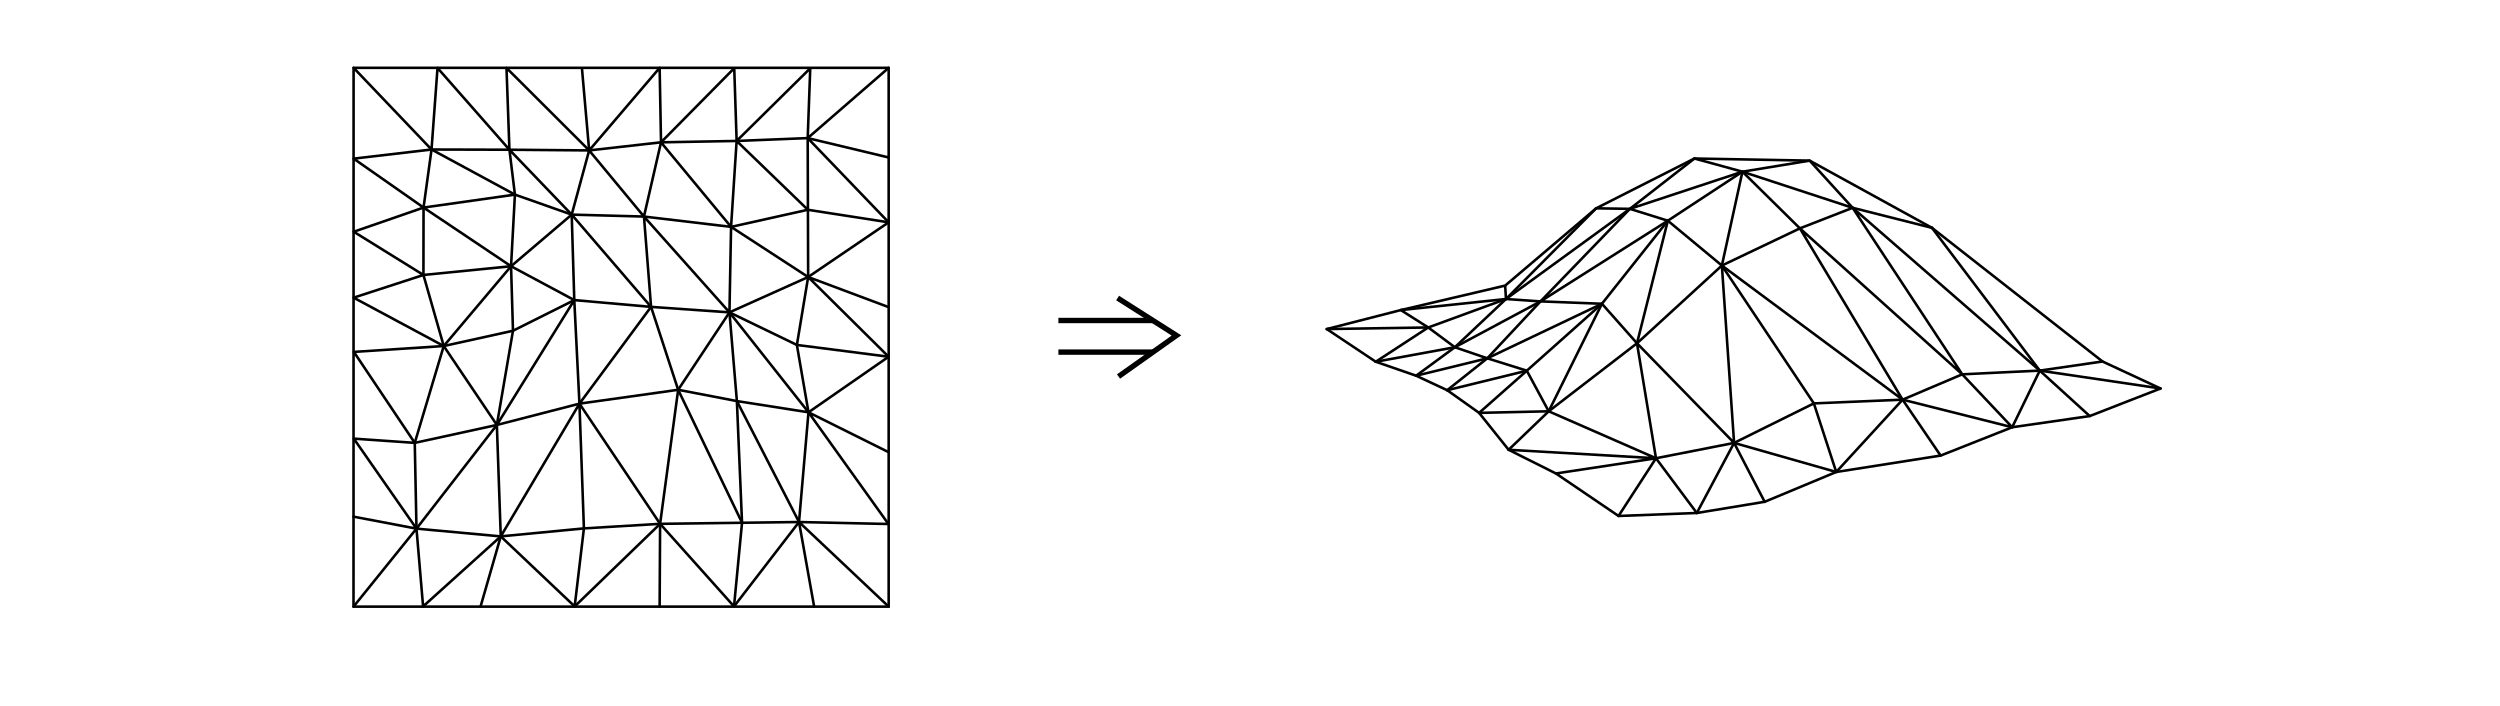 <?xml version="1.0" encoding="UTF-8" standalone="no"?>
<!-- Created with Inkscape (http://www.inkscape.org/) -->

<svg
   xmlns:dc="http://purl.org/dc/elements/1.1/"
   xmlns:cc="http://creativecommons.org/ns#"
   xmlns:rdf="http://www.w3.org/1999/02/22-rdf-syntax-ns#"
   xmlns:svg="http://www.w3.org/2000/svg"
   xmlns="http://www.w3.org/2000/svg"
   xmlns:sodipodi="http://sodipodi.sourceforge.net/DTD/sodipodi-0.dtd"
   xmlns:inkscape="http://www.inkscape.org/namespaces/inkscape"
   width="177mm"
   height="50mm"
   viewBox="0 0 177 50"
   version="1.1"
   id="svg8"
   inkscape:version="0.92.4 (5da689c313, 2019-01-14)"
   sodipodi:docname="TIN.svg"
   inkscape:export-filename="C:\Users\marce\Desktop\TIN.png"
   inkscape:export-xdpi="120"
   inkscape:export-ydpi="120">
  <defs
     id="defs2" />
  <sodipodi:namedview
     id="base"
     pagecolor="#ffffff"
     bordercolor="#666666"
     borderopacity="1.0"
     inkscape:pageopacity="0.0"
     inkscape:pageshadow="2"
     inkscape:zoom="1.61775"
     inkscape:cx="388.18287"
     inkscape:cy="59.663939"
     inkscape:document-units="mm"
     inkscape:current-layer="g1007"
     showgrid="false"
     inkscape:snap-bbox="true"
     inkscape:snap-bbox-midpoints="true"
     inkscape:bbox-nodes="true"
     inkscape:snap-bbox-edge-midpoints="true"
     inkscape:snap-object-midpoints="true"
     inkscape:window-width="1920"
     inkscape:window-height="1001"
     inkscape:window-x="1911"
     inkscape:window-y="-9"
     inkscape:window-maximized="1" />
  <g
     inkscape:label="Vrstva 1"
     inkscape:groupmode="layer"
     id="layer1"
     transform="translate(0,-247)">
    <g
       id="g1007"
       transform="matrix(0.395,0,0,0.395,31.651,228.752)"
       inkscape:export-xdpi="120"
       inkscape:export-ydpi="120">
      <path
         sodipodi:nodetypes="ccccccccccccccccc"
         inkscape:connector-curvature="0"
         id="path826"
         d="m 209.976,138.68 v 0 l 14.032,-0.535 12.161,-2.005 12.829,-5.345 18.709,-2.94 12.829,-5.078 13.898,-2.005 12.695,-4.944 -21.649,-3.207 -13.898,0.668 -10.691,4.544 -15.903,0.668 -14.299,7.083 -14,2.751 -17.939,2.728 z"
         style="fill:none;stroke:#000000;stroke-width:0.465;stroke-linecap:round;stroke-linejoin:round;stroke-miterlimit:4;stroke-dasharray:none;stroke-opacity:1;paint-order:stroke fill markers"
         inkscape:export-filename="C:\Users\marce\Desktop\TIN.png"
         inkscape:export-xdpi="120"
         inkscape:export-ydpi="120" />
      <path
         inkscape:connector-curvature="0"
         id="path828"
         d="m 224.008,138.146 6.682,-12.562 5.479,10.557"
         style="fill:none;stroke:#000000;stroke-width:0.466;stroke-linecap:round;stroke-linejoin:round;stroke-miterlimit:4;stroke-dasharray:none;stroke-opacity:1;paint-order:stroke fill markers"
         inkscape:export-filename="C:\Users\marce\Desktop\TIN.png"
         inkscape:export-xdpi="120"
         inkscape:export-ydpi="120" />
      <path
         inkscape:connector-curvature="0"
         id="path830"
         d="m 230.689,125.584 18.308,5.212 -4.009,-12.294"
         style="fill:none;stroke:#000000;stroke-width:0.465;stroke-linecap:round;stroke-linejoin:round;stroke-miterlimit:4;stroke-dasharray:none;stroke-opacity:1;paint-order:stroke fill markers"
         inkscape:export-filename="C:\Users\marce\Desktop\TIN.png"
         inkscape:export-xdpi="120"
         inkscape:export-ydpi="120" />
      <path
         inkscape:connector-curvature="0"
         id="path832"
         d="m 248.997,130.796 11.893,-12.963 6.815,10.023"
         style="fill:none;stroke:#000000;stroke-width:0.465;stroke-linecap:round;stroke-linejoin:round;stroke-miterlimit:4;stroke-dasharray:none;stroke-opacity:1;paint-order:stroke fill markers"
         inkscape:export-filename="C:\Users\marce\Desktop\TIN.png"
         inkscape:export-xdpi="120"
         inkscape:export-ydpi="120" />
      <path
         inkscape:connector-curvature="0"
         id="path834"
         d="m 260.891,117.833 19.644,4.944 -8.954,-9.488"
         style="fill:none;stroke:#000000;stroke-width:0.465;stroke-linecap:round;stroke-linejoin:round;stroke-miterlimit:4;stroke-dasharray:none;stroke-opacity:1;paint-order:stroke fill markers"
         inkscape:export-filename="C:\Users\marce\Desktop\TIN.png"
         inkscape:export-xdpi="120"
         inkscape:export-ydpi="120" />
      <path
         inkscape:connector-curvature="0"
         id="path836"
         d="m 280.535,122.778 4.944,-10.156 8.954,8.152"
         style="fill:none;stroke:#000000;stroke-width:0.465;stroke-linecap:round;stroke-linejoin:round;stroke-miterlimit:4;stroke-dasharray:none;stroke-opacity:1;paint-order:stroke fill markers"
         inkscape:export-filename="C:\Users\marce\Desktop\TIN.png"
         inkscape:export-xdpi="120"
         inkscape:export-ydpi="120" />
      <path
         inkscape:connector-curvature="0"
         id="path838"
         d="m 307.128,115.829 -10.404,-4.84 -11.245,1.633 -19.324,-25.587"
         style="fill:none;stroke:#000000;stroke-width:0.465;stroke-linecap:round;stroke-linejoin:round;stroke-miterlimit:4;stroke-dasharray:none;stroke-opacity:1;paint-order:stroke fill markers"
         inkscape:export-filename="C:\Users\marce\Desktop\TIN.png"
         inkscape:export-xdpi="120"
         inkscape:export-ydpi="120" />
      <path
         inkscape:connector-curvature="0"
         id="path840"
         d="M 296.724,110.989 266.156,87.035"
         style="fill:none;stroke:#000000;stroke-width:0.465;stroke-linecap:round;stroke-linejoin:round;stroke-miterlimit:4;stroke-dasharray:none;stroke-opacity:1;paint-order:stroke fill markers"
         inkscape:export-filename="C:\Users\marce\Desktop\TIN.png"
         inkscape:export-xdpi="120"
         inkscape:export-ydpi="120" />
      <path
         sodipodi:nodetypes="cc"
         inkscape:connector-curvature="0"
         id="path842"
         d="m 216.689,128.335 7.318,9.811"
         style="fill:none;stroke:#000000;stroke-width:0.465;stroke-linecap:round;stroke-linejoin:round;stroke-miterlimit:4;stroke-dasharray:none;stroke-opacity:1;paint-order:stroke fill markers"
         inkscape:export-filename="C:\Users\marce\Desktop\TIN.png"
         inkscape:export-xdpi="120"
         inkscape:export-ydpi="120" />
      <path
         sodipodi:nodetypes="cc"
         inkscape:connector-curvature="0"
         id="path844"
         d="m 209.976,138.68 6.713,-10.345"
         style="fill:none;stroke:#000000;stroke-width:0.465;stroke-linecap:round;stroke-linejoin:round;stroke-miterlimit:4;stroke-dasharray:none;stroke-opacity:1;paint-order:stroke fill markers"
         inkscape:export-filename="C:\Users\marce\Desktop\TIN.png"
         inkscape:export-xdpi="120"
         inkscape:export-ydpi="120" />
      <path
         inkscape:connector-curvature="0"
         id="path846"
         d="m 216.689,128.335 -3.403,-20.606 17.403,17.855 -2.19,-31.793 16.489,24.711"
         style="fill:none;stroke:#000000;stroke-width:0.465;stroke-linecap:round;stroke-linejoin:round;stroke-miterlimit:4;stroke-dasharray:none;stroke-opacity:1;paint-order:stroke fill markers"
         sodipodi:nodetypes="ccccc"
         inkscape:export-filename="C:\Users\marce\Desktop\TIN.png"
         inkscape:export-xdpi="120"
         inkscape:export-ydpi="120" />
      <path
         inkscape:connector-curvature="0"
         id="path848"
         d="M 228.5,93.791 260.891,117.833 242.485,87.129 271.582,113.29 251.934,83.444 285.48,112.622"
         style="fill:none;stroke:#000000;stroke-width:0.465;stroke-linecap:round;stroke-linejoin:round;stroke-miterlimit:4;stroke-dasharray:none;stroke-opacity:1;paint-order:stroke fill markers"
         inkscape:export-filename="C:\Users\marce\Desktop\TIN.png"
         inkscape:export-xdpi="120"
         inkscape:export-ydpi="120" />
      <path
         inkscape:connector-curvature="0"
         id="path850"
         d="m 266.156,87.035 -14.221,-3.591 -9.449,3.685 -13.985,6.662 -15.214,13.938"
         style="fill:none;stroke:#000000;stroke-width:0.465;stroke-linecap:round;stroke-linejoin:round;stroke-miterlimit:4;stroke-dasharray:none;stroke-opacity:1;paint-order:stroke fill markers"
         sodipodi:nodetypes="ccccc"
         inkscape:export-filename="C:\Users\marce\Desktop\TIN.png"
         inkscape:export-xdpi="120"
         inkscape:export-ydpi="120" />
      <path
         inkscape:connector-curvature="0"
         id="path852"
         d="m 198.751,131.063 -8.474,-4.247 26.413,1.519 -19.231,-8.417 15.828,-12.19 -6.284,-7.087 11.812,-14.883 9.686,8.032 3.685,-16.82 10.3,10.158"
         style="fill:none;stroke:#000000;stroke-width:0.465;stroke-linecap:round;stroke-linejoin:round;stroke-miterlimit:4;stroke-dasharray:none;stroke-opacity:1;paint-order:stroke fill markers"
         sodipodi:nodetypes="cccccccccc"
         inkscape:export-filename="C:\Users\marce\Desktop\TIN.png"
         inkscape:export-xdpi="120"
         inkscape:export-ydpi="120" />
      <path
         inkscape:connector-curvature="0"
         id="path854"
         d="m 218.814,85.759 -5.528,21.97"
         style="fill:none;stroke:#000000;stroke-width:0.465;stroke-linecap:round;stroke-linejoin:round;stroke-miterlimit:4;stroke-dasharray:none;stroke-opacity:1;paint-order:stroke fill markers"
         inkscape:export-filename="C:\Users\marce\Desktop\TIN.png"
         inkscape:export-xdpi="120"
         inkscape:export-ydpi="120" />
      <path
         inkscape:connector-curvature="0"
         id="path856"
         d="m 190.277,126.817 7.182,-6.898 -3.922,-7.276 13.465,-12.001 -11.009,-0.425 22.82,-14.458 13.371,-8.788 19.749,6.473"
         style="fill:none;stroke:#000000;stroke-width:0.465;stroke-linecap:round;stroke-linejoin:round;stroke-miterlimit:4;stroke-dasharray:none;stroke-opacity:1;paint-order:stroke fill markers"
         inkscape:export-filename="C:\Users\marce\Desktop\TIN.png"
         inkscape:export-xdpi="120"
         inkscape:export-ydpi="120" />
      <path
         inkscape:connector-curvature="0"
         id="path858"
         d="m 266.156,87.035 -21.923,-12.048 -12.048,1.984 -8.599,-2.362 -11.576,9.024 20.174,-6.662"
         style="fill:none;stroke:#000000;stroke-width:0.465;stroke-linecap:round;stroke-linejoin:round;stroke-miterlimit:4;stroke-dasharray:none;stroke-opacity:1;paint-order:stroke fill markers"
         inkscape:export-filename="C:\Users\marce\Desktop\TIN.png"
         inkscape:export-xdpi="120"
         inkscape:export-ydpi="120" />
      <path
         inkscape:connector-curvature="0"
         id="path860"
         d="m 223.586,74.609 20.647,0.378 7.701,8.457"
         style="fill:none;stroke:#000000;stroke-width:0.465;stroke-linecap:round;stroke-linejoin:round;stroke-miterlimit:4;stroke-dasharray:none;stroke-opacity:1;paint-order:stroke fill markers"
         inkscape:export-filename="C:\Users\marce\Desktop\TIN.png"
         inkscape:export-xdpi="120"
         inkscape:export-ydpi="120" />
      <path
         inkscape:connector-curvature="0"
         id="path862"
         d="m 190.277,126.817 -5.292,-6.615 8.552,-7.56 -7.087,-2.221 20.552,-9.78"
         style="fill:none;stroke:#000000;stroke-width:0.465;stroke-linecap:round;stroke-linejoin:round;stroke-miterlimit:4;stroke-dasharray:none;stroke-opacity:1;paint-order:stroke fill markers"
         inkscape:export-filename="C:\Users\marce\Desktop\TIN.png"
         inkscape:export-xdpi="120"
         inkscape:export-ydpi="120" />
      <path
         inkscape:connector-curvature="0"
         id="path864"
         d="m 195.994,100.216 -9.544,10.205 -7.182,5.717 5.717,4.063"
         style="fill:none;stroke:#000000;stroke-width:0.465;stroke-linecap:round;stroke-linejoin:round;stroke-miterlimit:4;stroke-dasharray:none;stroke-opacity:1;paint-order:stroke fill markers"
         inkscape:export-filename="C:\Users\marce\Desktop\TIN.png"
         inkscape:export-xdpi="120"
         inkscape:export-ydpi="120" />
      <path
         inkscape:connector-curvature="0"
         id="path866"
         d="m 197.458,119.918 -12.473,0.283"
         style="fill:none;stroke:#000000;stroke-width:0.465;stroke-linecap:round;stroke-linejoin:round;stroke-miterlimit:4;stroke-dasharray:none;stroke-opacity:1;paint-order:stroke fill markers"
         inkscape:export-filename="C:\Users\marce\Desktop\TIN.png"
         inkscape:export-xdpi="120"
         inkscape:export-ydpi="120" />
      <path
         inkscape:connector-curvature="0"
         id="path868"
         d="m 193.537,112.642 -14.269,3.496"
         style="fill:none;stroke:#000000;stroke-width:0.465;stroke-linecap:round;stroke-linejoin:round;stroke-miterlimit:4;stroke-dasharray:none;stroke-opacity:1;paint-order:stroke fill markers"
         inkscape:export-filename="C:\Users\marce\Desktop\TIN.png"
         inkscape:export-xdpi="120"
         inkscape:export-ydpi="120" />
      <path
         inkscape:connector-curvature="0"
         id="path870"
         d="m 218.814,85.759 -6.804,-2.126 -16.017,16.584 -6.189,-0.425 -9.166,8.646 5.811,1.984 -12.757,3.118 5.575,2.599"
         style="fill:none;stroke:#000000;stroke-width:0.465;stroke-linecap:round;stroke-linejoin:round;stroke-miterlimit:4;stroke-dasharray:none;stroke-opacity:1;paint-order:stroke fill markers"
         inkscape:export-filename="C:\Users\marce\Desktop\TIN.png"
         inkscape:export-xdpi="120"
         inkscape:export-ydpi="120" />
      <path
         inkscape:connector-curvature="0"
         id="path872"
         d="m 173.693,113.54 6.945,-5.103 -4.772,-3.544 13.938,-5.103 22.206,-16.158 -6.048,-0.095 17.623,-8.93"
         style="fill:none;stroke:#000000;stroke-width:0.465;stroke-linecap:round;stroke-linejoin:round;stroke-miterlimit:4;stroke-dasharray:none;stroke-opacity:1;paint-order:stroke fill markers"
         inkscape:export-filename="C:\Users\marce\Desktop\TIN.png"
         inkscape:export-xdpi="120"
         inkscape:export-ydpi="120" />
      <path
         inkscape:connector-curvature="0"
         id="path874"
         d="M 205.963,83.538 189.804,99.791"
         style="fill:none;stroke:#000000;stroke-width:0.465;stroke-linecap:round;stroke-linejoin:round;stroke-miterlimit:4;stroke-dasharray:none;stroke-opacity:1;paint-order:stroke fill markers"
         inkscape:export-filename="C:\Users\marce\Desktop\TIN.png"
         inkscape:export-xdpi="120"
         inkscape:export-ydpi="120" />
      <path
         inkscape:connector-curvature="0"
         id="path876"
         d="m 173.693,113.54 -7.229,-2.504 9.402,-6.142 -4.914,-3.118 18.852,-1.984"
         style="fill:none;stroke:#000000;stroke-width:0.466;stroke-linecap:round;stroke-linejoin:round;stroke-miterlimit:4;stroke-dasharray:none;stroke-opacity:1;paint-order:stroke fill markers"
         inkscape:export-filename="C:\Users\marce\Desktop\TIN.png"
         inkscape:export-xdpi="120"
         inkscape:export-ydpi="120" />
      <path
         inkscape:connector-curvature="0"
         id="path878"
         d="m 207.002,100.642 -9.544,19.277"
         style="fill:none;stroke:#000000;stroke-width:0.465;stroke-linecap:round;stroke-linejoin:round;stroke-miterlimit:4;stroke-dasharray:none;stroke-opacity:1;paint-order:stroke fill markers"
         inkscape:export-filename="C:\Users\marce\Desktop\TIN.png"
         inkscape:export-xdpi="120"
         inkscape:export-ydpi="120" />
      <path
         inkscape:connector-curvature="0"
         id="path880"
         d="m 166.464,111.036 -8.788,-5.859 13.276,-3.402"
         style="fill:none;stroke:#000000;stroke-width:0.465;stroke-linecap:round;stroke-linejoin:round;stroke-miterlimit:4;stroke-dasharray:none;stroke-opacity:1;paint-order:stroke fill markers"
         inkscape:export-filename="C:\Users\marce\Desktop\TIN.png"
         inkscape:export-xdpi="120"
         inkscape:export-ydpi="120" />
      <path
         inkscape:connector-curvature="0"
         id="path882"
         d="m 157.676,105.177 18.19,-0.283"
         style="fill:none;stroke:#000000;stroke-width:0.465;stroke-linecap:round;stroke-linejoin:round;stroke-miterlimit:4;stroke-dasharray:none;stroke-opacity:1;paint-order:stroke fill markers"
         inkscape:export-filename="C:\Users\marce\Desktop\TIN.png"
         inkscape:export-xdpi="120"
         inkscape:export-ydpi="120" />
      <path
         inkscape:connector-curvature="0"
         id="path884"
         d="m 166.464,111.036 14.174,-2.599 15.355,-8.221"
         style="fill:none;stroke:#000000;stroke-width:0.465;stroke-linecap:round;stroke-linejoin:round;stroke-miterlimit:4;stroke-dasharray:none;stroke-opacity:1;paint-order:stroke fill markers"
         inkscape:export-filename="C:\Users\marce\Desktop\TIN.png"
         inkscape:export-xdpi="120"
         inkscape:export-ydpi="120" />
      <path
         style="fill:none;stroke:#000000;stroke-width:0.466;stroke-linecap:butt;stroke-linejoin:miter;stroke-opacity:1;stroke-miterlimit:4;stroke-dasharray:none"
         d="m 205.963,83.538 -16.305,13.848 -18.705,4.389"
         id="path871"
         inkscape:connector-curvature="0"
         inkscape:export-filename="C:\Users\marce\Desktop\TIN.png"
         inkscape:export-xdpi="120"
         inkscape:export-ydpi="120" />
      <path
         style="fill:none;stroke:#000000;stroke-width:0.466;stroke-linecap:butt;stroke-linejoin:miter;stroke-opacity:1;stroke-miterlimit:4;stroke-dasharray:none"
         d="m 189.657,97.386 0.147,2.405"
         id="path873"
         inkscape:connector-curvature="0"
         inkscape:export-filename="C:\Users\marce\Desktop\TIN.png"
         inkscape:export-xdpi="120"
         inkscape:export-ydpi="120" />
    </g>
    <g
       id="g975"
       transform="matrix(0.395,0,0,0.395,22.8,235.526)"
       inkscape:export-xdpi="120"
       inkscape:export-ydpi="120"
       inkscape:export-filename="C:\Users\marce\Desktop\TIN.png">
      <path
         sodipodi:nodetypes="ccccc"
         inkscape:connector-curvature="0"
         id="path888"
         d="m 5.657,41.206 95.908,0.001 v 96.576 H 5.642 l 0.014,-96.578"
         style="fill:none;stroke:#000000;stroke-width:0.465;stroke-linecap:round;stroke-linejoin:round;stroke-miterlimit:4;stroke-dasharray:none;stroke-opacity:1" />
      <path
         inkscape:connector-curvature="0"
         id="path890"
         d="m 5.642,137.784 11.285,-13.984 1.186,13.943 13.922,-12.552 13.248,12.552 1.656,-13.984 13.656,-0.818 -0.082,14.801"
         style="fill:none;stroke:#000000;stroke-width:0.465;stroke-linecap:round;stroke-linejoin:round;stroke-miterlimit:4;stroke-dasharray:none;stroke-opacity:1" />
      <path
         inkscape:connector-curvature="0"
         id="path892"
         d="m 60.595,122.942 13.248,14.801 11.653,-15.128 2.699,15.108"
         style="fill:none;stroke:#000000;stroke-width:0.465;stroke-linecap:round;stroke-linejoin:round;stroke-miterlimit:4;stroke-dasharray:none;stroke-opacity:1" />
      <path
         sodipodi:nodetypes="ccccc"
         inkscape:connector-curvature="0"
         id="path894"
         d="m 101.565,137.784 -16.069,-15.169 16.024,0.354 -14.327,-20.02 14.372,7.155"
         style="fill:none;stroke:#000000;stroke-width:0.465;stroke-linecap:round;stroke-linejoin:round;stroke-miterlimit:4;stroke-dasharray:none;stroke-opacity:1" />
      <path
         sodipodi:nodetypes="cccc"
         inkscape:connector-curvature="0"
         id="path896"
         d="M 87.193,102.948 101.549,92.988 87.131,78.701 101.524,84.088"
         style="fill:none;stroke:#000000;stroke-width:0.465;stroke-linecap:round;stroke-linejoin:round;stroke-miterlimit:4;stroke-dasharray:none;stroke-opacity:1" />
      <path
         sodipodi:nodetypes="cccc"
         inkscape:connector-curvature="0"
         id="path898"
         d="M 87.131,78.701 101.555,68.899 87.05,53.801 101.565,57.276"
         style="fill:none;stroke:#000000;stroke-width:0.465;stroke-linecap:round;stroke-linejoin:round;stroke-miterlimit:4;stroke-dasharray:none;stroke-opacity:1" />
      <path
         sodipodi:nodetypes="ccccccccc"
         inkscape:connector-curvature="0"
         id="path900"
         d="M 101.565,41.207 87.05,53.801 87.507,41.288 74.313,54.312 73.883,41.267 60.759,54.557 60.514,41.207 47.879,56.009 46.585,41.275"
         style="fill:none;stroke:#000000;stroke-width:0.465;stroke-linecap:round;stroke-linejoin:round;stroke-miterlimit:4;stroke-dasharray:none;stroke-opacity:1" />
      <path
         sodipodi:nodetypes="cccccc"
         inkscape:connector-curvature="0"
         id="path902"
         d="M 47.879,56.009 33.063,41.228 33.589,55.886 20.699,41.228 19.626,55.845 5.657,41.206"
         style="fill:none;stroke:#000000;stroke-width:0.465;stroke-linecap:round;stroke-linejoin:round;stroke-miterlimit:4;stroke-dasharray:none;stroke-opacity:1" />
      <path
         sodipodi:nodetypes="cccccccccccc"
         inkscape:connector-curvature="0"
         id="path904"
         d="M 19.626,55.845 5.663,57.481 18.195,66.251 5.683,70.585 18.175,78.333 5.663,82.402 21.814,91.07 5.704,92.123 16.621,108.427 5.691,107.668 16.927,123.8 5.642,121.654"
         style="fill:none;stroke:#000000;stroke-width:0.465;stroke-linecap:round;stroke-linejoin:round;stroke-miterlimit:4;stroke-dasharray:none;stroke-opacity:1" />
      <path
         sodipodi:nodetypes="ccccccccccccccccccccccccccccc"
         inkscape:connector-curvature="0"
         id="path906"
         d="m 16.927,123.8 -0.307,-15.374 5.193,-17.357 -3.639,-12.736 0.02,-12.082 1.431,-10.406 13.963,0.041 14.29,0.123 12.88,-1.452 13.554,-0.245 12.736,-0.511 0.082,24.901 -2.02,12.175 2.081,12.071 -1.697,19.667 -24.901,0.327 -14.457,-21.541 -14.803,3.816 2.891,-16.885 -0.347,-11.565 0.694,-12.837 10.177,3.585 3.129,-11.507 9.824,11.854 3.056,-13.305 12.556,15.156 0.998,-15.401 12.764,12.336 14.478,2.251"
         style="fill:none;stroke:#000000;stroke-width:0.465;stroke-linecap:round;stroke-linejoin:round;stroke-miterlimit:4;stroke-dasharray:none;stroke-opacity:1" />
      <path
         inkscape:connector-curvature="0"
         id="path908"
         d="M 87.077,66.648 73.315,69.713 57.703,67.863 44.75,67.516 33.879,76.768 18.195,66.251 34.573,63.931 19.626,55.845"
         style="fill:none;stroke:#000000;stroke-width:0.465;stroke-linecap:round;stroke-linejoin:round;stroke-miterlimit:4;stroke-dasharray:none;stroke-opacity:1" />
      <path
         sodipodi:nodetypes="ccccccc"
         inkscape:connector-curvature="0"
         id="path910"
         d="M 34.573,63.931 33.589,55.886 44.75,67.516 58.975,84.053 45.213,82.839 33.879,76.768 18.175,78.333"
         style="fill:none;stroke:#000000;stroke-width:0.465;stroke-linecap:round;stroke-linejoin:round;stroke-miterlimit:4;stroke-dasharray:none;stroke-opacity:1" />
      <path
         sodipodi:nodetypes="ccccc"
         inkscape:connector-curvature="0"
         id="path912"
         d="m 33.879,76.768 v 0 l -12.066,14.302 9.522,14.147 -14.714,3.21"
         style="fill:none;stroke:#000000;stroke-width:0.465;stroke-linecap:round;stroke-linejoin:round;stroke-miterlimit:4;stroke-dasharray:none;stroke-opacity:1" />
      <path
         inkscape:connector-curvature="0"
         id="path914"
         d="m 16.927,123.8 14.408,-18.584 0.7,19.974 14.103,-23.79 0.801,22.359 -14.904,1.431 z"
         style="fill:none;stroke:#000000;stroke-width:0.465;stroke-linecap:round;stroke-linejoin:round;stroke-miterlimit:4;stroke-dasharray:none;stroke-opacity:1" />
      <path
         sodipodi:nodetypes="ccc"
         inkscape:connector-curvature="0"
         id="path916"
         d="M 46.138,101.4 45.213,82.839 31.335,105.217"
         style="fill:none;stroke:#000000;stroke-width:0.465;stroke-linecap:round;stroke-linejoin:round;stroke-miterlimit:4;stroke-dasharray:none;stroke-opacity:1" />
      <path
         sodipodi:nodetypes="cccc"
         inkscape:connector-curvature="0"
         id="path918"
         d="M 21.814,91.07 34.226,88.332 45.213,82.839 44.75,67.516"
         style="fill:none;stroke:#000000;stroke-width:0.465;stroke-linecap:round;stroke-linejoin:round;stroke-miterlimit:4;stroke-dasharray:none;stroke-opacity:1" />
      <path
         inkscape:connector-curvature="0"
         id="path920"
         d="M 60.595,122.942 63.832,98.914 46.138,101.4 58.975,84.053 57.703,67.863 73.026,85.036 73.315,69.713 87.131,78.701"
         style="fill:none;stroke:#000000;stroke-width:0.465;stroke-linecap:round;stroke-linejoin:round;stroke-miterlimit:4;stroke-dasharray:none;stroke-opacity:1" />
      <path
         inkscape:connector-curvature="0"
         id="path922"
         d="M 73.843,137.743 75.281,122.737 63.832,98.914 58.975,84.053 73.026,85.036 87.131,78.701"
         style="fill:none;stroke:#000000;stroke-width:0.465;stroke-linecap:round;stroke-linejoin:round;stroke-miterlimit:4;stroke-dasharray:none;stroke-opacity:1" />
      <path
         sodipodi:nodetypes="cccccc"
         inkscape:connector-curvature="0"
         id="path924"
         d="M 101.549,92.988 85.111,90.877 73.026,85.036 l -9.194,13.878 10.524,2.024 0.925,21.8"
         style="fill:none;stroke:#000000;stroke-width:0.465;stroke-linecap:round;stroke-linejoin:round;stroke-miterlimit:4;stroke-dasharray:none;stroke-opacity:1" />
      <path
         inkscape:connector-curvature="0"
         id="path926"
         d="M 85.496,122.615 74.356,100.938 73.026,85.036 87.193,102.948 74.356,100.938"
         style="fill:none;stroke:#000000;stroke-width:0.465;stroke-linecap:round;stroke-linejoin:round;stroke-miterlimit:4;stroke-dasharray:none;stroke-opacity:1" />
      <path
         inkscape:connector-curvature="0"
         id="path928"
         d="M 60.595,122.942 45.283,137.743"
         style="fill:none;stroke:#000000;stroke-width:0.465;stroke-linecap:round;stroke-linejoin:round;stroke-miterlimit:4;stroke-dasharray:none;stroke-opacity:1" />
      <path
         inkscape:connector-curvature="0"
         id="path930"
         d="m 28.458,137.763 -0.02,-0.082 3.598,-12.491"
         style="fill:none;stroke:#000000;stroke-width:0.465;stroke-linecap:round;stroke-linejoin:round;stroke-miterlimit:4;stroke-dasharray:none;stroke-opacity:1" />
    </g>
    <g
       id="g1012"
       transform="matrix(0.395,0,0,0.395,22.8,229.104)"
       inkscape:export-xdpi="120"
       inkscape:export-ydpi="120"
       inkscape:export-filename="C:\Users\marce\Desktop\TIN.png">
      <path
         inkscape:connector-curvature="0"
         id="path932"
         d="m 142.598,98.726 10.549,6.706 -10.385,7.36"
         style="fill:none;stroke:#000000;stroke-width:0.965;stroke-linecap:butt;stroke-linejoin:miter;stroke-miterlimit:4;stroke-dasharray:none;stroke-opacity:1" />
      <path
         inkscape:connector-curvature="0"
         id="path936"
         d="M 148.993,102.752 H 131.984"
         style="fill:none;stroke:#000000;stroke-width:0.965;stroke-linecap:butt;stroke-linejoin:miter;stroke-miterlimit:4;stroke-dasharray:none;stroke-opacity:1" />
      <path
         inkscape:connector-curvature="0"
         id="path936-0"
         d="M 148.993,108.419 H 131.984"
         style="fill:none;stroke:#000000;stroke-width:0.965;stroke-linecap:butt;stroke-linejoin:miter;stroke-miterlimit:4;stroke-dasharray:none;stroke-opacity:1" />
    </g>
  </g>
</svg>
